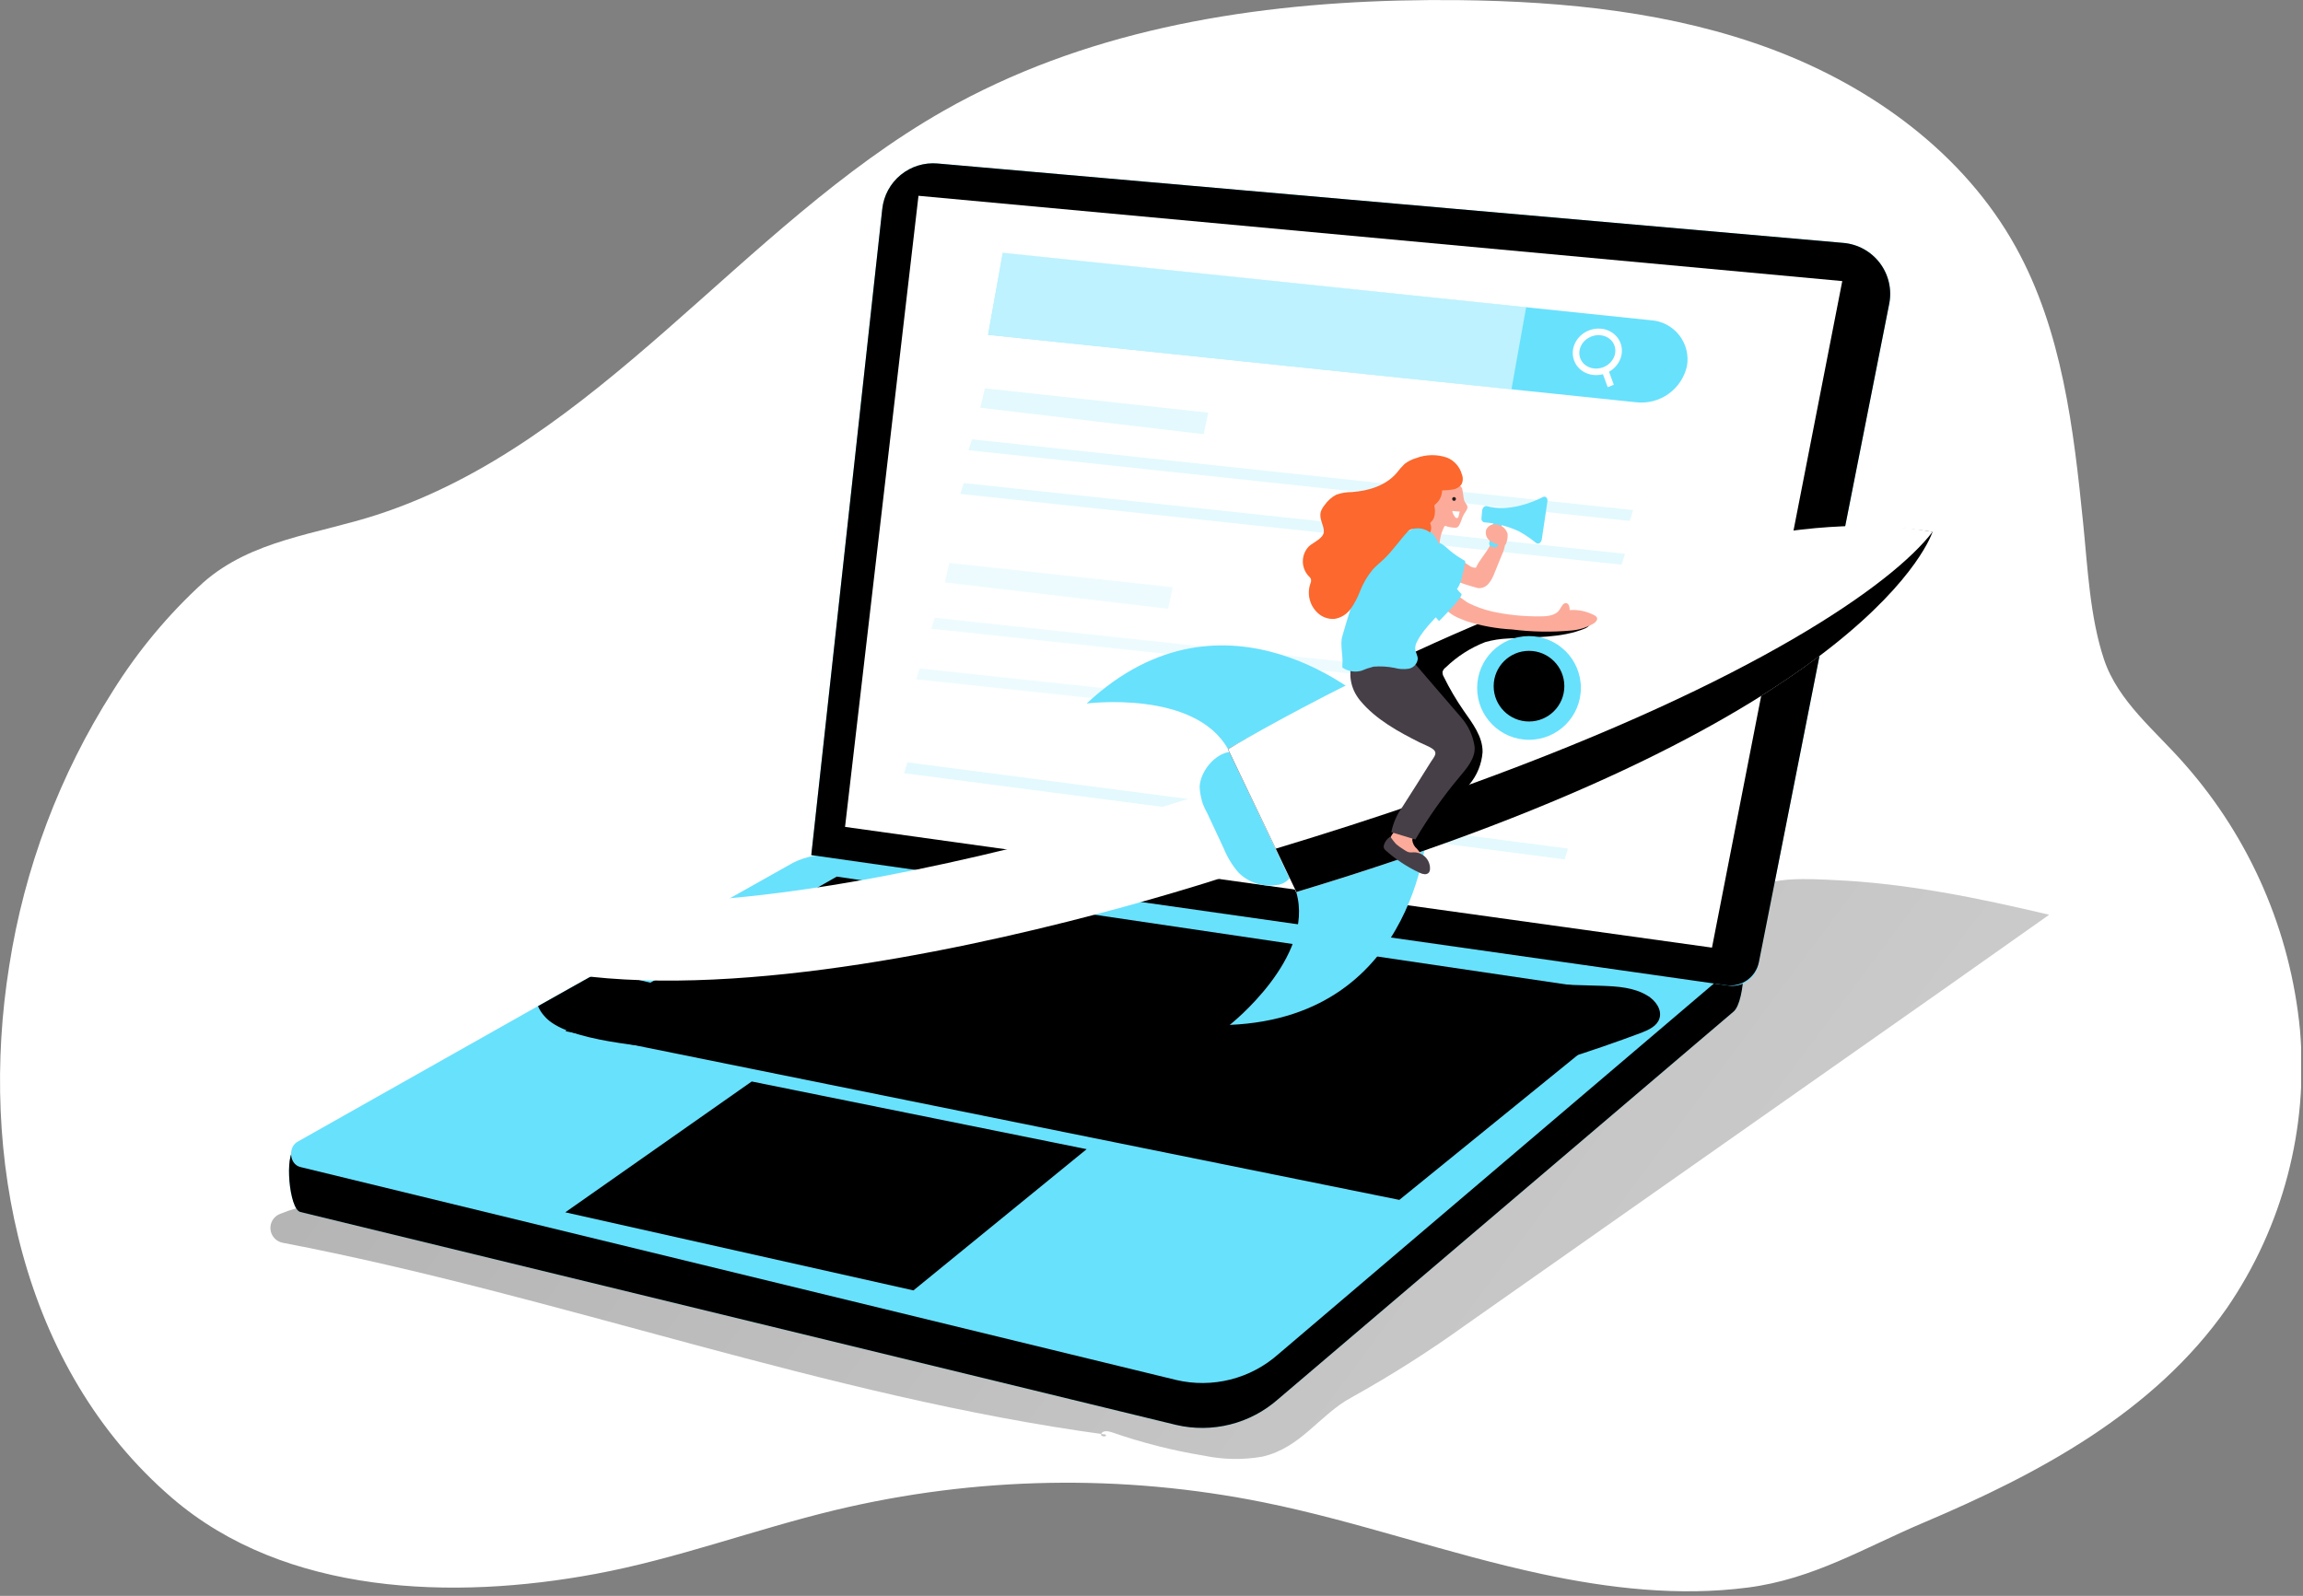 <svg width="365" height="253" viewBox="0 0 365 253" fill="none" xmlns="http://www.w3.org/2000/svg">
<rect x="0" y="0" width="365" height="253" fill="#808080" stroke="none"/>
<g clip-path="url(#clip0)">
<path d="M157.94 13.25C155.09 14.57 152.29 16 149.54 17.57C117.39 35.87 94.89 70.22 59.69 81.63C50.16 84.72 39.93 85.57 32.23 92.33C26.674 97.4 21.839 103.207 17.86 109.59C9.446 122.815 3.862 137.64 1.46 153.13C-3.35 183.13 3.38 216.91 27.25 237.46C45.19 252.92 71.89 253.7 94.36 249.52C107.25 247.13 119.6 242.47 132.36 239.4C154.669 234.054 177.875 233.641 200.36 238.19C215.19 241.19 229.52 246.36 244.36 249.53C255.02 251.82 266.12 253.09 277 251.68C287.44 250.33 295.49 245.35 305 241.33C323.09 233.66 341.4 223.88 352.93 207.39C361.799 194.468 365.897 178.863 364.52 163.25C363.02 147.661 356.64 132.943 346.29 121.19C341.7 115.91 335.7 111.25 333.46 104.53C331.22 97.81 330.87 89.97 330.17 83.08C328.65 67.97 326.83 52.43 319.47 39.15C311.29 24.39 296.8 13.82 280.99 7.87C265.18 1.92 248.09 0.22 231.2 0.02C206.19 -0.23 180.52 2.77 157.94 13.25Z" fill="white"/>
<path d="M324.77 145.02L307.77 157.02L232.29 210.05C226.493 214.227 220.456 218.06 214.21 221.53C209.12 224.28 206.21 229.53 200.05 230.93C196.991 231.462 193.859 231.407 190.82 230.77C185.851 229.961 180.963 228.72 176.21 227.06C175.63 226.86 174.8 226.74 174.54 227.3C174.28 227.86 175.68 227.8 175.19 227.42C130.94 221.42 88.66 205.42 44.81 197.02C44.3 196.926 43.836 196.668 43.485 196.287C43.135 195.905 42.918 195.42 42.867 194.904C42.816 194.389 42.934 193.87 43.203 193.428C43.473 192.985 43.879 192.642 44.36 192.45C47.89 191.01 51.74 190.45 55.63 189.69C62.63 188.4 69.53 187.14 76.51 186C90.578 183.563 104.781 181.987 119.04 181.28C142.72 180.28 166.62 182.81 190.04 179.14C212.29 175.66 233.23 166.77 253.93 157.87C258.93 155.73 264.02 153.51 267.93 149.75C271 146.8 273.46 142.91 277.37 140.97C281.43 138.97 286.37 139.32 290.73 139.52C302.23 140.03 313.59 142.37 324.77 145.02Z" fill="url(#paint0_linear)"/>
<path d="M46.73 182.13L145.57 139.13C147.711 138.056 150.127 137.655 152.5 137.98L274.75 148.37C277.09 148.7 276.67 158.76 274.75 160.37L202.55 221.83C200.375 223.75 197.772 225.12 194.959 225.826C192.145 226.533 189.204 226.555 186.38 225.89L47.6 192.14C45.83 191.71 45.07 182.95 46.73 182.13Z" fill="#68E1FD"/>
<path d="M46.73 182.13L145.57 139.13C147.711 138.056 150.127 137.655 152.5 137.98L274.75 148.37C277.09 148.7 276.67 158.76 274.75 160.37L202.55 221.83C200.375 223.75 197.772 225.12 194.959 225.826C192.145 226.533 189.204 226.555 186.38 225.89L47.6 192.14C45.83 191.71 45.07 182.95 46.73 182.13Z" fill="url(#paint1_linear)"/>
<path d="M274.78 153.24L202.58 214.7C200.407 216.623 197.804 217.996 194.991 218.704C192.177 219.412 189.234 219.435 186.41 218.77L47.6 185.01C45.83 184.58 45.6 181.78 47.25 180.95L85.29 159.48L95.29 153.86L125.7 136.77C127.841 135.695 130.257 135.294 132.63 135.62L273.55 147.88C275.89 148.16 276.67 151.63 274.78 153.24Z" fill="#68E1FD"/>
<path d="M132.62 138.97L261.43 158.02L221.78 190.22L89.59 163.47L132.62 138.97Z" fill="url(#paint2_linear)"/>
<path d="M262.99 161.5C262.61 162.65 261.36 163.24 260.23 163.69C251.992 166.78 243.593 169.424 235.07 171.61C226.98 173.84 218.54 176.09 210.28 174.61C209.243 174.34 208.167 174.252 207.1 174.35C205.34 174.67 204.04 176.1 202.67 177.23C195.84 182.85 185.86 181.57 177.16 179.99C177.536 177.122 177.723 174.233 177.72 171.34C154.45 171.758 131.188 170.172 108.19 166.6C103.19 165.83 89.68 165.22 86.27 161.07C85.849 160.612 85.51 160.084 85.27 159.51L95.27 153.89C95.723 153.91 96.173 153.98 96.61 154.1C123.218 161.479 150.873 164.352 178.43 162.6C179.14 159.01 175.43 154.52 178.25 152.14C179.178 151.48 180.302 151.152 181.44 151.21C185.662 151.046 189.859 151.925 193.66 153.77C195.91 154.87 198.03 156.31 200.46 156.93C202.838 157.402 205.277 157.48 207.68 157.16C223.022 156.012 238.416 155.718 253.79 156.28C256.32 156.37 258.97 156.52 261.12 157.85C262.38 158.61 263.47 160.09 262.99 161.5Z" fill="url(#paint3_linear)"/>
<path d="M119.14 171.45L172.22 182.18L144.77 204.57L89.59 192.19L119.14 171.45Z" fill="url(#paint4_linear)"/>
<path d="M92.6 196.07C93.143 197.16 93.911 198.123 94.854 198.893C95.797 199.664 96.894 200.225 98.07 200.54C101.97 201.48 124.7 207.3 124.7 207.3C124.7 207.3 128.4 207.74 130.45 205.3L92.6 196.07Z" fill="url(#paint5_linear)"/>
<path d="M128.58 135.56L273.96 156.25C275.026 156.398 276.108 156.134 276.985 155.512C277.862 154.889 278.469 153.955 278.68 152.9L299.42 48.17C299.642 47.052 299.626 45.9 299.373 44.789C299.12 43.678 298.636 42.633 297.952 41.721C297.268 40.81 296.399 40.053 295.403 39.499C294.407 38.946 293.305 38.609 292.17 38.51L148.6 25.92C146.487 25.735 144.386 26.385 142.746 27.731C141.107 29.077 140.06 31.011 139.83 33.12L128.58 135.56Z" fill="#68E1FD"/>
<path d="M128.58 135.56L273.58 156.19C274.751 156.356 275.942 156.067 276.907 155.383C277.872 154.698 278.539 153.67 278.77 152.51L299.42 48.17C299.642 47.052 299.626 45.9 299.373 44.789C299.12 43.678 298.636 42.633 297.952 41.721C297.268 40.81 296.399 40.053 295.403 39.499C294.407 38.946 293.305 38.609 292.17 38.51L148.6 25.92C146.487 25.735 144.386 26.385 142.746 27.731C141.107 29.077 140.06 31.011 139.83 33.12L128.58 135.56Z" fill="url(#paint6_linear)"/>
<path d="M271.33 150.23L291.98 44.56L145.57 31.04L133.93 131.09L271.33 150.23Z" fill="white"/>
<path d="M259.29 63.77L156.6 53.08L158.93 40.08L261.65 50.77C262.518 50.826 263.365 51.064 264.135 51.469C264.905 51.873 265.582 52.435 266.121 53.117C266.66 53.8 267.05 54.588 267.265 55.431C267.48 56.274 267.516 57.153 267.37 58.01C266.976 59.8 265.931 61.381 264.438 62.445C262.946 63.509 261.111 63.981 259.29 63.77Z" fill="#68E1FD"/>
<path opacity="0.56" d="M156.6 53.08L239.55 61.73L241.88 48.69L158.93 40.03L156.6 53.08Z" fill="white"/>
<path d="M254.3 58.695C256.053 58.009 256.965 56.148 256.335 54.538C255.706 52.928 253.773 52.179 252.02 52.865C250.266 53.551 249.354 55.412 249.984 57.022C250.613 58.632 252.546 59.381 254.3 58.695Z" stroke="white" stroke-width="1.04" stroke-miterlimit="10"/>
<path d="M255.29 61.19C255.22 61.02 254.35 58.65 254.35 58.65" stroke="white" stroke-width="1.04" stroke-miterlimit="10"/>
<path opacity="0.18" d="M258.3 82.59L153.5 71.37L154.05 69.65L258.84 80.87L258.3 82.59Z" fill="#68E1FD"/>
<path opacity="0.18" d="M190.76 68.83L155.37 64.64L156.09 61.56L191.49 65.42L190.76 68.83Z" fill="#68E1FD"/>
<path opacity="0.18" d="M257 89.52L152.2 78.3L152.74 76.58L257.54 87.8L257 89.52Z" fill="#68E1FD"/>
<g opacity="0.66">
<path opacity="0.18" d="M185.13 96.51L149.74 92.33L150.46 89.24L185.86 93.1L185.13 96.51Z" fill="#68E1FD"/>
<path opacity="0.18" d="M252.39 110.89L147.59 99.67L148.14 97.94L252.94 109.17L252.39 110.89Z" fill="#68E1FD"/>
<path opacity="0.18" d="M250 118.91L145.2 107.69L145.75 105.97L250.54 117.19L250 118.91Z" fill="#68E1FD"/>
</g>
<path opacity="0.18" d="M247.97 136.24L143.28 122.57L143.82 120.86L248.51 134.53L247.97 136.24Z" fill="#68E1FD"/>
<path d="M189.88 126.14C189.88 126.14 82.78 161.6 68.14 129.77C53.5 97.94 133.67 89.22 133.67 89.22C133.67 89.22 39.99 98.55 61.01 137.87C82.03 177.19 196.27 138.31 196.27 138.31L189.88 126.14Z" fill="white"/>
<path d="M190.13 124.67C190.175 126.127 190.573 127.551 191.29 128.82L193.93 134.46C194.493 135.863 195.283 137.164 196.27 138.31C197.043 139.091 197.989 139.679 199.031 140.026C200.074 140.374 201.183 140.471 202.27 140.31C202.783 140.276 203.278 140.111 203.709 139.831C204.14 139.551 204.491 139.165 204.73 138.71C205.18 137.54 204.42 136.29 203.81 135.2C202.17 132.27 201.47 128.93 200.69 125.67C200.09 123.13 198.87 119.55 195.77 119.19C193.03 118.87 190.29 122 190.13 124.67Z" fill="#68E1FD"/>
<path d="M217.03 111.53C217.03 111.53 194.37 90.8 172.22 111.53C172.22 111.53 189.34 109.32 194.62 118.75L217.03 111.53Z" fill="#68E1FD"/>
<path d="M226.29 130.48C226.29 130.48 225.21 161.18 194.9 162.48C194.9 162.48 208.47 151.81 205.44 141.43L226.29 130.48Z" fill="#68E1FD"/>
<path d="M194.62 118.77C194.62 118.77 266.07 77.77 306.24 84.33C306.24 84.33 297.16 113.85 205.41 141.43L194.62 118.77Z" fill="white"/>
<path d="M306.29 84.31C306.29 84.31 297.21 113.83 205.46 141.41L202.19 134.54L194.62 118.77C194.62 118.77 258.04 82.33 298.97 83.63C301.422 83.697 303.867 83.924 306.29 84.31Z" fill="url(#paint7_linear)"/>
<path d="M306.29 84.31C299.94 92.64 278.02 107.99 232.96 124.36C230.413 125.293 227.79 126.227 225.09 127.16C217.99 129.613 210.357 132.073 202.19 134.54L194.63 118.77C194.63 118.77 202.44 114.08 214.38 108.12C220.68 104.97 228.13 101.47 236.19 98.12C258.68 88.77 285.94 80.52 306.29 84.31Z" fill="white"/>
<path d="M251.23 99.62C247.42 101.21 243.14 100.95 239.02 101.22C237.795 101.269 236.58 101.46 235.4 101.79C233.07 102.692 230.945 104.052 229.15 105.79C228.906 105.957 228.724 106.2 228.63 106.48C228.603 106.771 228.673 107.063 228.83 107.31C229.742 109.169 230.792 110.957 231.97 112.66C233.37 114.66 235.02 116.79 234.97 119.25C234.828 121.134 234.097 122.925 232.88 124.37L232.58 124.79C231.137 126.732 229.571 128.58 227.89 130.32C226.65 131.6 227.45 135.51 224.45 134.57C221.84 133.76 223.11 130.66 224 129.03L225 127.17L226.68 124.06C227.96 121.71 229.26 118.92 228.18 116.47C227.42 114.76 225.67 113.73 224.03 112.81C220.935 110.975 217.69 109.407 214.33 108.12C220.63 104.97 228.08 101.47 236.14 98.12C241.402 98.562 246.688 98.638 251.96 98.35C252.4 98.77 251.78 99.39 251.23 99.62Z" fill="url(#paint8_linear)"/>
<path d="M242.33 117.28C246.87 117.28 250.55 113.6 250.55 109.06C250.55 104.52 246.87 100.84 242.33 100.84C237.79 100.84 234.11 104.52 234.11 109.06C234.11 113.6 237.79 117.28 242.33 117.28Z" fill="#68E1FD"/>
<path d="M242.33 114.38C245.423 114.38 247.93 111.873 247.93 108.78C247.93 105.687 245.423 103.18 242.33 103.18C239.237 103.18 236.73 105.687 236.73 108.78C236.73 111.873 239.237 114.38 242.33 114.38Z" fill="url(#paint9_linear)"/>
<path d="M230.04 91.16C230.04 91.21 228.86 91.01 228.89 91.07C229.16 91.388 229.503 91.635 229.89 91.79C231.305 92.361 232.754 92.842 234.23 93.23C235.7 93.38 236.41 91.99 236.87 90.82C237.24 89.88 237.62 88.94 238.01 88.01C238.309 87.412 238.499 86.765 238.57 86.1C238.585 85.947 238.564 85.793 238.51 85.65C238.415 85.466 238.254 85.323 238.06 85.25C237.765 85.13 237.435 85.13 237.14 85.25C236.6 85.48 236.35 86.09 236.08 86.61C235.45 87.8 234.46 88.77 233.92 90C233.516 90.025 233.118 89.893 232.81 89.63L231.06 88.49C230.976 88.423 230.876 88.378 230.77 88.36C230.684 88.356 230.597 88.372 230.519 88.409C230.44 88.446 230.372 88.501 230.32 88.57C230.005 88.95 229.817 89.418 229.78 89.91C229.73 90.161 229.73 90.419 229.78 90.67C229.842 90.845 229.93 91.01 230.04 91.16Z" fill="#FCAB9A"/>
<path d="M231.39 88.44L232.01 88.82C232.1 88.82 232.19 88.92 232.22 89.02C232.24 89.092 232.24 89.168 232.22 89.24L231.81 91.06C231.685 91.875 231.392 92.655 230.95 93.35C230.71 93.68 228.95 92.46 228.65 92.3C227.902 91.803 227.248 91.177 226.72 90.45C226.476 90.154 226.289 89.815 226.17 89.45C225.99 88.528 226.131 87.571 226.57 86.74C227.27 85.37 228.45 86.05 229.34 86.89C229.973 87.47 230.66 87.989 231.39 88.44Z" fill="#68E1FD"/>
<path d="M220.1 133.86C220.13 133.991 220.2 134.11 220.3 134.2C221.726 135.591 223.425 136.67 225.29 137.37C225.403 137.433 225.53 137.468 225.66 137.47C225.784 137.444 225.895 137.374 225.972 137.273C226.049 137.172 226.087 137.047 226.08 136.92C226.055 136.667 225.962 136.425 225.81 136.22C225.443 135.639 225.032 135.088 224.58 134.57C224.159 134.222 223.89 133.723 223.83 133.18C223.869 132.909 223.94 132.644 224.04 132.39C224.34 131.26 222.46 131.03 221.67 131.3C221.223 131.571 220.848 131.944 220.575 132.39C220.302 132.835 220.139 133.339 220.1 133.86Z" fill="#FCAB9A"/>
<path d="M215.5 102.1C215.5 102.1 212.09 106.86 215.6 111.1C218.03 114.04 221.68 116.04 225.04 117.72C225.63 118.02 226.33 118.26 226.9 118.62C228.01 119.32 227.33 119.91 226.74 120.84C225.26 123.22 223.767 125.583 222.26 127.93C221.389 129.118 220.792 130.484 220.51 131.93L224.32 133.09C226.373 129.591 228.714 126.269 231.32 123.16C232.45 121.82 233.91 120.16 233.7 118.3C233.437 116.578 232.679 114.97 231.52 113.67L224.39 105.39L215.5 102.1Z" fill="#473F47"/>
<path d="M232.06 79.35C232.18 79.7 232.52 79.98 232.57 80.35C232.62 80.72 232.24 81.16 231.99 81.57C231.74 81.98 231.57 82.77 231.23 83.32C231.169 83.441 231.071 83.539 230.95 83.6C230.841 83.639 230.726 83.66 230.61 83.66C230.155 83.647 229.705 83.573 229.27 83.44C229.193 83.391 229.101 83.37 229.01 83.38C228.934 83.425 228.877 83.496 228.85 83.58C228.341 84.632 228.098 85.792 228.14 86.96C228.14 87.34 228.14 87.82 227.83 88.01C227.718 88.084 227.584 88.119 227.45 88.11C226.57 88.11 225.9 87.32 225.45 86.54C225.082 85.839 224.797 85.097 224.6 84.33C224.529 84.107 224.501 83.873 224.52 83.64C224.566 83.369 224.661 83.108 224.8 82.87C225.244 82.004 225.602 81.096 225.87 80.16C226.103 78.934 226.521 77.75 227.11 76.65C227.339 76.3 227.671 76.031 228.06 75.88C228.505 75.783 228.968 75.807 229.4 75.95C230.303 76.095 231.116 76.582 231.67 77.31C231.84 77.57 231.92 78.9 232.06 79.35Z" fill="#FCAB9A"/>
<path d="M223.29 106.01C222.526 106.132 221.745 106.087 221 105.88C219.908 105.661 218.79 105.597 217.68 105.69C217.021 105.855 216.375 106.073 215.75 106.34C215.243 106.476 214.712 106.502 214.194 106.414C213.676 106.325 213.184 106.126 212.75 105.83C212.75 105.68 212.75 105.52 212.75 105.37C212.9 104.03 212.34 102.13 212.75 100.84C214.22 95.69 215.47 91.84 218.4 87.42C219.24 86.15 222.55 84.52 223.91 83.84C224.219 83.674 224.56 83.575 224.91 83.55C225.313 83.566 225.707 83.676 226.06 83.87C227.27 84.46 227.74 85.56 228.33 86.7C229.017 87.861 229.485 89.139 229.71 90.47C229.86 92.19 230.47 93.8 229.49 95.4C228.14 97.65 225.9 99.17 224.65 101.6C224.428 101.951 224.304 102.355 224.29 102.77C224.29 103.35 224.7 103.88 224.7 104.46C224.659 104.834 224.501 105.186 224.247 105.464C223.994 105.743 223.659 105.934 223.29 106.01Z" fill="#68E1FD"/>
<path d="M231 97.9C231.48 98.12 232 98.31 232.41 98.47C234.76 99.219 237.197 99.662 239.66 99.79C242.758 100.181 245.89 100.238 249 99.96C250.27 99.863 251.502 99.476 252.6 98.83C252.92 98.62 253.25 98.24 253.09 97.89C252.997 97.734 252.857 97.612 252.69 97.54C251.489 96.906 250.134 96.622 248.78 96.72C248.78 96.25 248.66 95.65 248.2 95.61C247.74 95.57 247.47 96.2 247.2 96.61C246.6 97.61 245.2 97.72 244.08 97.71C241.491 97.748 238.907 97.483 236.38 96.92C235.113 96.618 233.885 96.172 232.72 95.59C231.97 95.21 230.46 93.64 229.72 94.48C228.98 95.32 228.29 95.88 229.29 96.77C229.799 97.231 230.376 97.612 231 97.9Z" fill="#FCAB9A"/>
<path d="M227.1 88.25C227.1 88.25 231.02 93.78 231.59 94.11C232.16 94.44 228.07 98.46 228.07 98.46C228.07 98.46 223.33 93.33 222.78 90.71C222.23 88.09 224.68 86.29 227.1 88.25Z" fill="#68E1FD"/>
<path d="M231.64 76.77C231.472 77 231.258 77.193 231.012 77.338C230.766 77.482 230.493 77.575 230.21 77.61C229.717 77.689 229.219 77.732 228.72 77.74C228.72 77.74 228.63 77.74 228.6 77.74C228.582 77.76 228.568 77.784 228.56 77.81C228.551 77.836 228.548 77.863 228.55 77.89C228.529 78.274 228.43 78.65 228.257 78.994C228.085 79.338 227.845 79.643 227.55 79.89C227.472 79.939 227.41 80.008 227.37 80.09C227.33 80.207 227.33 80.333 227.37 80.45C227.44 80.85 227.44 81.26 227.37 81.66C227.313 82.067 227.123 82.443 226.83 82.73C226.757 82.78 226.704 82.855 226.68 82.94C226.68 83.014 226.7 83.087 226.74 83.15C226.878 83.568 226.849 84.023 226.66 84.42C226.284 84.131 225.848 83.93 225.385 83.829C224.922 83.729 224.442 83.733 223.98 83.84C223.699 83.864 223.433 83.976 223.22 84.16C221.88 85.57 220.78 87.24 219.37 88.6C218.77 89.18 218.1 89.69 217.54 90.32C216.696 91.35 216.02 92.508 215.54 93.75C215.173 94.724 214.686 95.647 214.09 96.5C213.79 96.924 213.41 97.284 212.971 97.56C212.531 97.837 212.042 98.023 211.53 98.11C211.046 98.15 210.558 98.089 210.098 97.93C209.639 97.772 209.217 97.52 208.86 97.19C208.236 96.618 207.79 95.877 207.577 95.057C207.364 94.238 207.393 93.374 207.66 92.57C207.79 92.321 207.826 92.033 207.76 91.76C207.682 91.609 207.573 91.476 207.44 91.37C206.827 90.731 206.485 89.88 206.485 88.995C206.485 88.11 206.827 87.259 207.44 86.62C208.11 85.99 209.72 85.38 209.81 84.34C209.9 83.3 208.97 82.27 209.35 81.07C209.488 80.705 209.687 80.367 209.94 80.07C210.422 79.362 211.076 78.787 211.84 78.4C212.613 78.139 213.424 78.008 214.24 78.01C216.86 77.83 219.6 77.01 221.33 75.01C221.719 74.492 222.147 74.004 222.61 73.55C223.153 73.13 223.77 72.818 224.43 72.63C226.017 72.023 227.767 71.998 229.37 72.56C229.927 72.793 230.424 73.148 230.824 73.6C231.224 74.052 231.517 74.589 231.68 75.17C231.788 75.424 231.841 75.698 231.834 75.974C231.827 76.25 231.761 76.522 231.64 76.77Z" fill="#FC682D"/>
<path d="M231.35 81.1C230.965 81.087 230.581 81.054 230.2 81C230.09 81.21 230.59 82 230.7 82.06C230.753 82.106 230.82 82.131 230.89 82.131C230.96 82.131 231.027 82.106 231.08 82.06C231.124 81.997 231.155 81.925 231.17 81.85L231.35 81.09" fill="white"/>
<path d="M230.45 79.4C230.616 79.4 230.75 79.266 230.75 79.1C230.75 78.934 230.616 78.8 230.45 78.8C230.284 78.8 230.15 78.934 230.15 79.1C230.15 79.266 230.284 79.4 230.45 79.4Z" fill="#231F20"/>
<path d="M237.594 82.882L237.161 82.799C236.89 82.748 236.628 82.926 236.577 83.197L236.027 86.085C235.975 86.356 236.153 86.618 236.424 86.67L236.857 86.752C237.128 86.804 237.39 86.626 237.441 86.354L237.991 83.466C238.043 83.195 237.865 82.933 237.594 82.882Z" fill="#68E1FD"/>
<path d="M236.72 83.12C236.457 83.148 236.207 83.248 235.997 83.408C235.787 83.569 235.626 83.784 235.53 84.03C235.447 84.351 235.464 84.689 235.579 85C235.693 85.311 235.899 85.579 236.17 85.77C236.72 86.139 237.351 86.369 238.01 86.44C238.106 86.473 238.209 86.483 238.31 86.469C238.41 86.455 238.506 86.418 238.59 86.36C238.676 86.265 238.732 86.147 238.75 86.02C238.907 85.574 238.972 85.101 238.94 84.63C238.803 84.16 238.506 83.752 238.101 83.476C237.696 83.201 237.208 83.075 236.72 83.12Z" fill="#FCAB9A"/>
<path d="M234.9 80.97L234.8 82.11C234.767 82.261 234.795 82.419 234.877 82.55C234.959 82.681 235.09 82.774 235.24 82.81C237.156 82.944 239.031 83.433 240.77 84.25C241.713 84.78 242.609 85.389 243.45 86.07C243.79 86.34 244.28 86.07 244.36 85.49L245.25 79.49C245.33 78.96 244.95 78.59 244.55 78.79C242.88 79.64 239.13 81.2 235.66 80.24C235.29 80.15 234.94 80.5 234.9 80.97Z" fill="#68E1FD"/>
<path d="M220.34 132.63C219.861 132.938 219.507 133.406 219.34 133.95C219.285 134.119 219.285 134.301 219.34 134.47C219.41 134.62 219.517 134.751 219.65 134.85C221.249 136.274 223.048 137.457 224.99 138.36C225.236 138.486 225.504 138.564 225.78 138.59C225.917 138.605 226.055 138.585 226.181 138.531C226.307 138.476 226.417 138.39 226.5 138.28C226.595 138.12 226.644 137.936 226.64 137.75C226.651 137.407 226.592 137.065 226.468 136.745C226.343 136.425 226.155 136.133 225.915 135.888C225.675 135.642 225.388 135.448 225.071 135.316C224.754 135.184 224.413 135.117 224.07 135.12C223.824 135.14 223.576 135.14 223.33 135.12C223.1 135.061 222.882 134.96 222.69 134.82C222.165 134.514 221.669 134.159 221.21 133.76C220.9 133.399 220.61 133.022 220.34 132.63Z" fill="#473F47"/>
</g>
<defs>
<linearGradient id="paint0_linear" x1="-107.04" y1="-47.07" x2="643.8" y2="514.49" gradientUnits="userSpaceOnUse">
<stop offset="0.01"/>
<stop offset="0.08" stop-opacity="0.69"/>
<stop offset="0.21" stop-opacity="0.32"/>
<stop offset="1" stop-opacity="0"/>
</linearGradient>
<linearGradient id="paint1_linear" x1="39074.4" y1="14177.1" x2="41950.1" y2="37966.1" gradientUnits="userSpaceOnUse">
<stop offset="0.01"/>
<stop offset="0.08" stop-opacity="0.69"/>
<stop offset="0.21" stop-opacity="0.32"/>
<stop offset="1" stop-opacity="0"/>
</linearGradient>
<linearGradient id="paint2_linear" x1="32548.4" y1="3741.33" x2="31803.8" y2="20620.3" gradientUnits="userSpaceOnUse">
<stop offset="0.01"/>
<stop offset="0.08" stop-opacity="0.69"/>
<stop offset="0.21" stop-opacity="0.32"/>
<stop offset="1" stop-opacity="0"/>
</linearGradient>
<linearGradient id="paint3_linear" x1="32291.3" y1="3736.5" x2="32597.2" y2="12073.7" gradientUnits="userSpaceOnUse">
<stop offset="0.01"/>
<stop offset="0.08" stop-opacity="0.69"/>
<stop offset="0.21" stop-opacity="0.32"/>
<stop offset="1" stop-opacity="0"/>
</linearGradient>
<linearGradient id="paint4_linear" x1="11783.4" y1="3994.82" x2="11285.8" y2="12386.6" gradientUnits="userSpaceOnUse">
<stop offset="0.01"/>
<stop offset="0.08" stop-opacity="0.69"/>
<stop offset="0.21" stop-opacity="0.32"/>
<stop offset="1" stop-opacity="0"/>
</linearGradient>
<linearGradient id="paint5_linear" x1="5415.82" y1="2792.39" x2="5341.31" y2="3436.69" gradientUnits="userSpaceOnUse">
<stop offset="0.01"/>
<stop offset="0.08" stop-opacity="0.69"/>
<stop offset="0.21" stop-opacity="0.32"/>
<stop offset="1" stop-opacity="0"/>
</linearGradient>
<linearGradient id="paint6_linear" x1="38990.7" y1="4120.08" x2="47373.6" y2="100163" gradientUnits="userSpaceOnUse">
<stop offset="0.01"/>
<stop offset="0.08" stop-opacity="0.69"/>
<stop offset="0.21" stop-opacity="0.32"/>
<stop offset="1" stop-opacity="0"/>
</linearGradient>
<linearGradient id="paint7_linear" x1="30388" y1="6988.32" x2="31125.9" y2="13964.1" gradientUnits="userSpaceOnUse">
<stop offset="0.01"/>
<stop offset="0.08" stop-opacity="0.69"/>
<stop offset="0.21" stop-opacity="0.32"/>
<stop offset="1" stop-opacity="0"/>
</linearGradient>
<linearGradient id="paint8_linear" x1="8352.74" y1="5979.93" x2="13386" y2="5577.58" gradientUnits="userSpaceOnUse">
<stop offset="0.01"/>
<stop offset="0.08" stop-opacity="0.69"/>
<stop offset="0.21" stop-opacity="0.32"/>
<stop offset="1" stop-opacity="0"/>
</linearGradient>
<linearGradient id="paint9_linear" x1="2576.63" y1="993.58" x2="3939" y2="2187.72" gradientUnits="userSpaceOnUse">
<stop offset="0.01"/>
<stop offset="0.08" stop-opacity="0.69"/>
<stop offset="0.21" stop-opacity="0.32"/>
<stop offset="1" stop-opacity="0"/>
</linearGradient>
<clipPath id="clip0">
<rect width="364.7" height="252.27" fill="white"/>
</clipPath>
</defs>
</svg>

